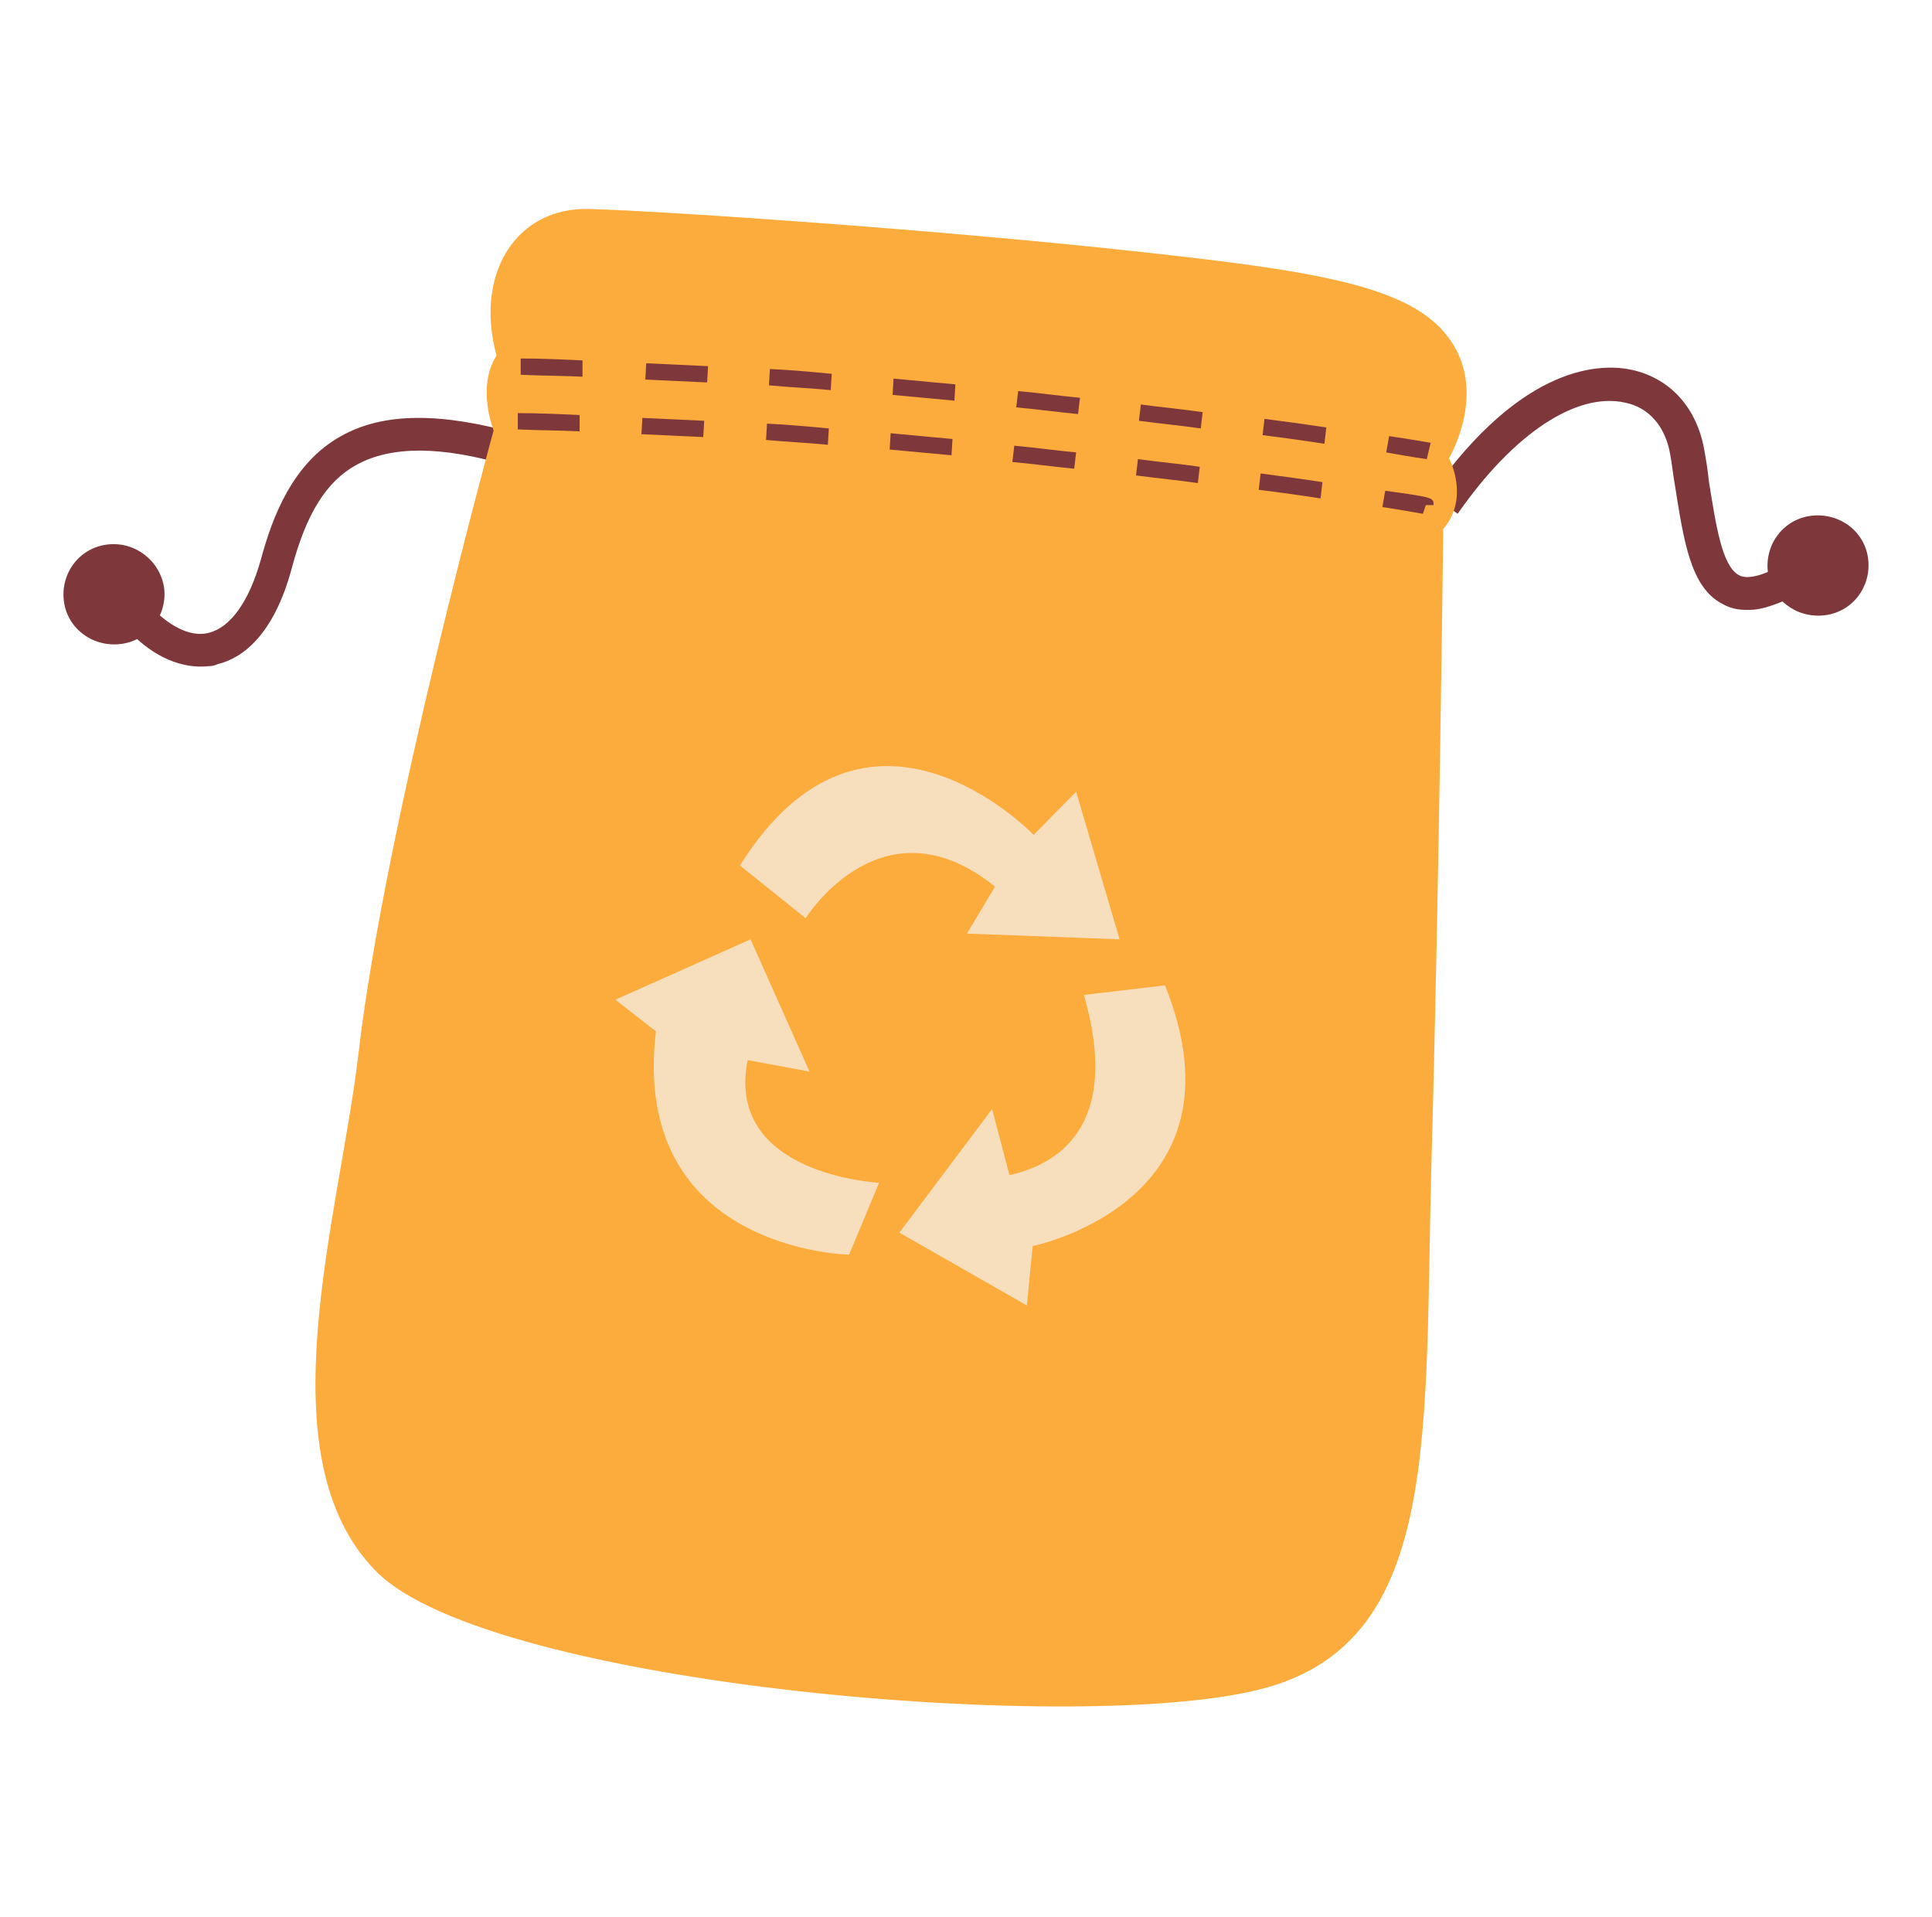 <svg width="125" height="124" viewBox="0 0 125 124" fill="none" xmlns="http://www.w3.org/2000/svg">
<path d="M113.5 39.432C112.75 39.494 112.062 39.432 111.437 39.06C109.375 38.006 108.937 34.968 108.375 31.434C108.25 30.752 108.187 30.07 108.062 29.388C107.75 27.59 106.687 26.35 105.125 26.04C102 25.358 97.938 28.024 94.312 33.232L92.562 31.992C98.562 23.436 103.687 23.498 105.625 23.932C108.062 24.49 109.75 26.35 110.25 29.016C110.375 29.698 110.5 30.442 110.562 31.124C111 33.79 111.375 36.58 112.5 37.2C112.937 37.448 113.687 37.324 114.625 36.89L115.562 38.812C114.812 39.122 114.125 39.37 113.5 39.432Z" fill="#7E373A"/>
<path d="M120.875 36.208C121.063 38.006 119.813 39.618 118 39.804C116.188 39.99 114.563 38.75 114.375 36.952C114.188 35.154 115.438 33.542 117.25 33.356C119.063 33.17 120.688 34.41 120.875 36.208Z" fill="#7E373A"/>
<path d="M10.625 38.068C10.812 39.866 9.563 41.478 7.75 41.664C5.938 41.85 4.313 40.61 4.125 38.812C3.938 37.014 5.188 35.402 7 35.216C8.75 35.03 10.375 36.27 10.625 38.068Z" fill="#7E373A"/>
<path d="M13.5 43.09C11.812 43.276 10 42.532 8.438 40.92L9.938 39.432C11.188 40.672 12.5 41.23 13.562 40.92C14.938 40.548 16.125 38.874 16.875 36.208C17.625 33.418 18.938 29.946 22.062 28.21C24.812 26.66 28.562 26.66 33.562 28.086L32.938 30.132C28.562 28.83 25.312 28.83 23.062 30.07C21.125 31.124 19.812 33.232 18.875 36.766C17.688 41.168 15.625 42.594 14.062 42.966C13.938 43.028 13.75 43.09 13.5 43.09Z" fill="#7E373A"/>
<path d="M32.125 23.002C30.688 17.732 33.375 13.392 38.125 13.516C43.938 13.702 60.625 14.88 72.75 16.182C84.875 17.484 91.25 18.414 93.75 21.886C96.313 25.358 93.75 29.636 93.75 29.636C93.75 29.636 95.125 32.178 93.375 34.224C93.375 34.224 93.125 56.854 92.625 74.772C92.125 92.69 93.313 106.02 81.875 109.182C70.438 112.344 31.75 109.058 24.375 101.68C17 94.302 21.938 78.802 23.188 68.2C24.875 53.506 31.938 27.838 31.938 27.838C31.938 27.838 30.813 25.048 32.125 23.002Z" fill="#FCAC3C"/>
<path d="M92.312 29.698C92.312 29.698 91.375 29.574 89.688 29.264L89.875 28.21C91.562 28.458 92.562 28.644 92.562 28.644L92.312 29.698ZM85.688 28.706C84.5 28.52 83.188 28.334 81.688 28.148L81.812 27.094C83.25 27.28 84.625 27.466 85.812 27.652L85.688 28.706ZM77.688 27.714C76.438 27.528 75.062 27.404 73.688 27.218L73.812 26.164C75.188 26.35 76.562 26.474 77.812 26.66L77.688 27.714ZM69.75 26.784C68.438 26.66 67.125 26.474 65.75 26.35L65.875 25.296C67.25 25.42 68.562 25.606 69.875 25.73L69.75 26.784ZM61.75 25.916C60.438 25.792 59.125 25.668 57.75 25.544L57.812 24.49C59.188 24.614 60.5 24.738 61.812 24.862L61.75 25.916ZM53.75 25.234C52.438 25.11 51.062 25.048 49.75 24.924L49.812 23.87C51.188 23.932 52.5 24.056 53.812 24.18L53.75 25.234ZM45.75 24.738C44.438 24.676 43.062 24.614 41.75 24.552L41.812 23.498C43.188 23.56 44.5 23.622 45.812 23.684L45.75 24.738ZM37.688 24.366C36.375 24.304 35 24.304 33.688 24.242V23.188C35 23.188 36.375 23.25 37.688 23.312V24.366Z" fill="#7E373A"/>
<path d="M92.062 33.232C92 33.232 91.062 33.046 89.438 32.798L89.625 31.744C92.75 32.178 92.75 32.178 92.75 32.674H91.688H92.25L92.062 33.232ZM85.438 32.24C84.25 32.054 82.938 31.868 81.438 31.682L81.562 30.628C83 30.814 84.375 31 85.562 31.186L85.438 32.24ZM77.5 31.248C76.25 31.062 74.875 30.938 73.5 30.752L73.625 29.698C75 29.884 76.375 30.008 77.625 30.194L77.5 31.248ZM69.5 30.318C68.188 30.194 66.875 30.008 65.5 29.884L65.625 28.83C67 28.954 68.312 29.14 69.625 29.264L69.5 30.318ZM61.562 29.45C60.25 29.326 58.938 29.202 57.562 29.078L57.625 28.024C59 28.148 60.312 28.272 61.625 28.396L61.562 29.45ZM53.562 28.768C52.25 28.644 50.875 28.582 49.562 28.458L49.625 27.404C51 27.466 52.312 27.59 53.625 27.714L53.562 28.768ZM45.5 28.272C44.188 28.21 42.812 28.148 41.5 28.086L41.562 27.032C42.875 27.094 44.25 27.156 45.562 27.218L45.5 28.272ZM37.5 27.9C36.188 27.838 34.812 27.838 33.5 27.776V26.722C34.812 26.722 36.188 26.784 37.5 26.846V27.9Z" fill="#7E373A"/>
<path d="M70.125 64.356C72.812 73.656 67.5 75.516 65.312 76.012L64.188 71.734L58.188 79.732L66.438 84.444L66.812 80.6C66.812 80.6 81 77.748 75.375 63.736L70.125 64.356Z" fill="#F7DEBC"/>
<path d="M62.562 60.388L72.438 60.76L69.625 51.212L66.875 54.002C66.875 54.002 56.125 42.78 47.875 55.986L52.125 59.396C52.125 59.396 57.062 51.46 64.375 57.35L62.562 60.388Z" fill="#F7DEBC"/>
<path d="M48.375 68.572C46.875 76.012 56.875 76.508 56.875 76.508L54.938 81.158C54.938 81.158 40.75 80.91 42.438 66.712L39.812 64.666L48.562 60.76L52.375 69.316L48.375 68.572Z" fill="#F7DEBC"/>
</svg>
